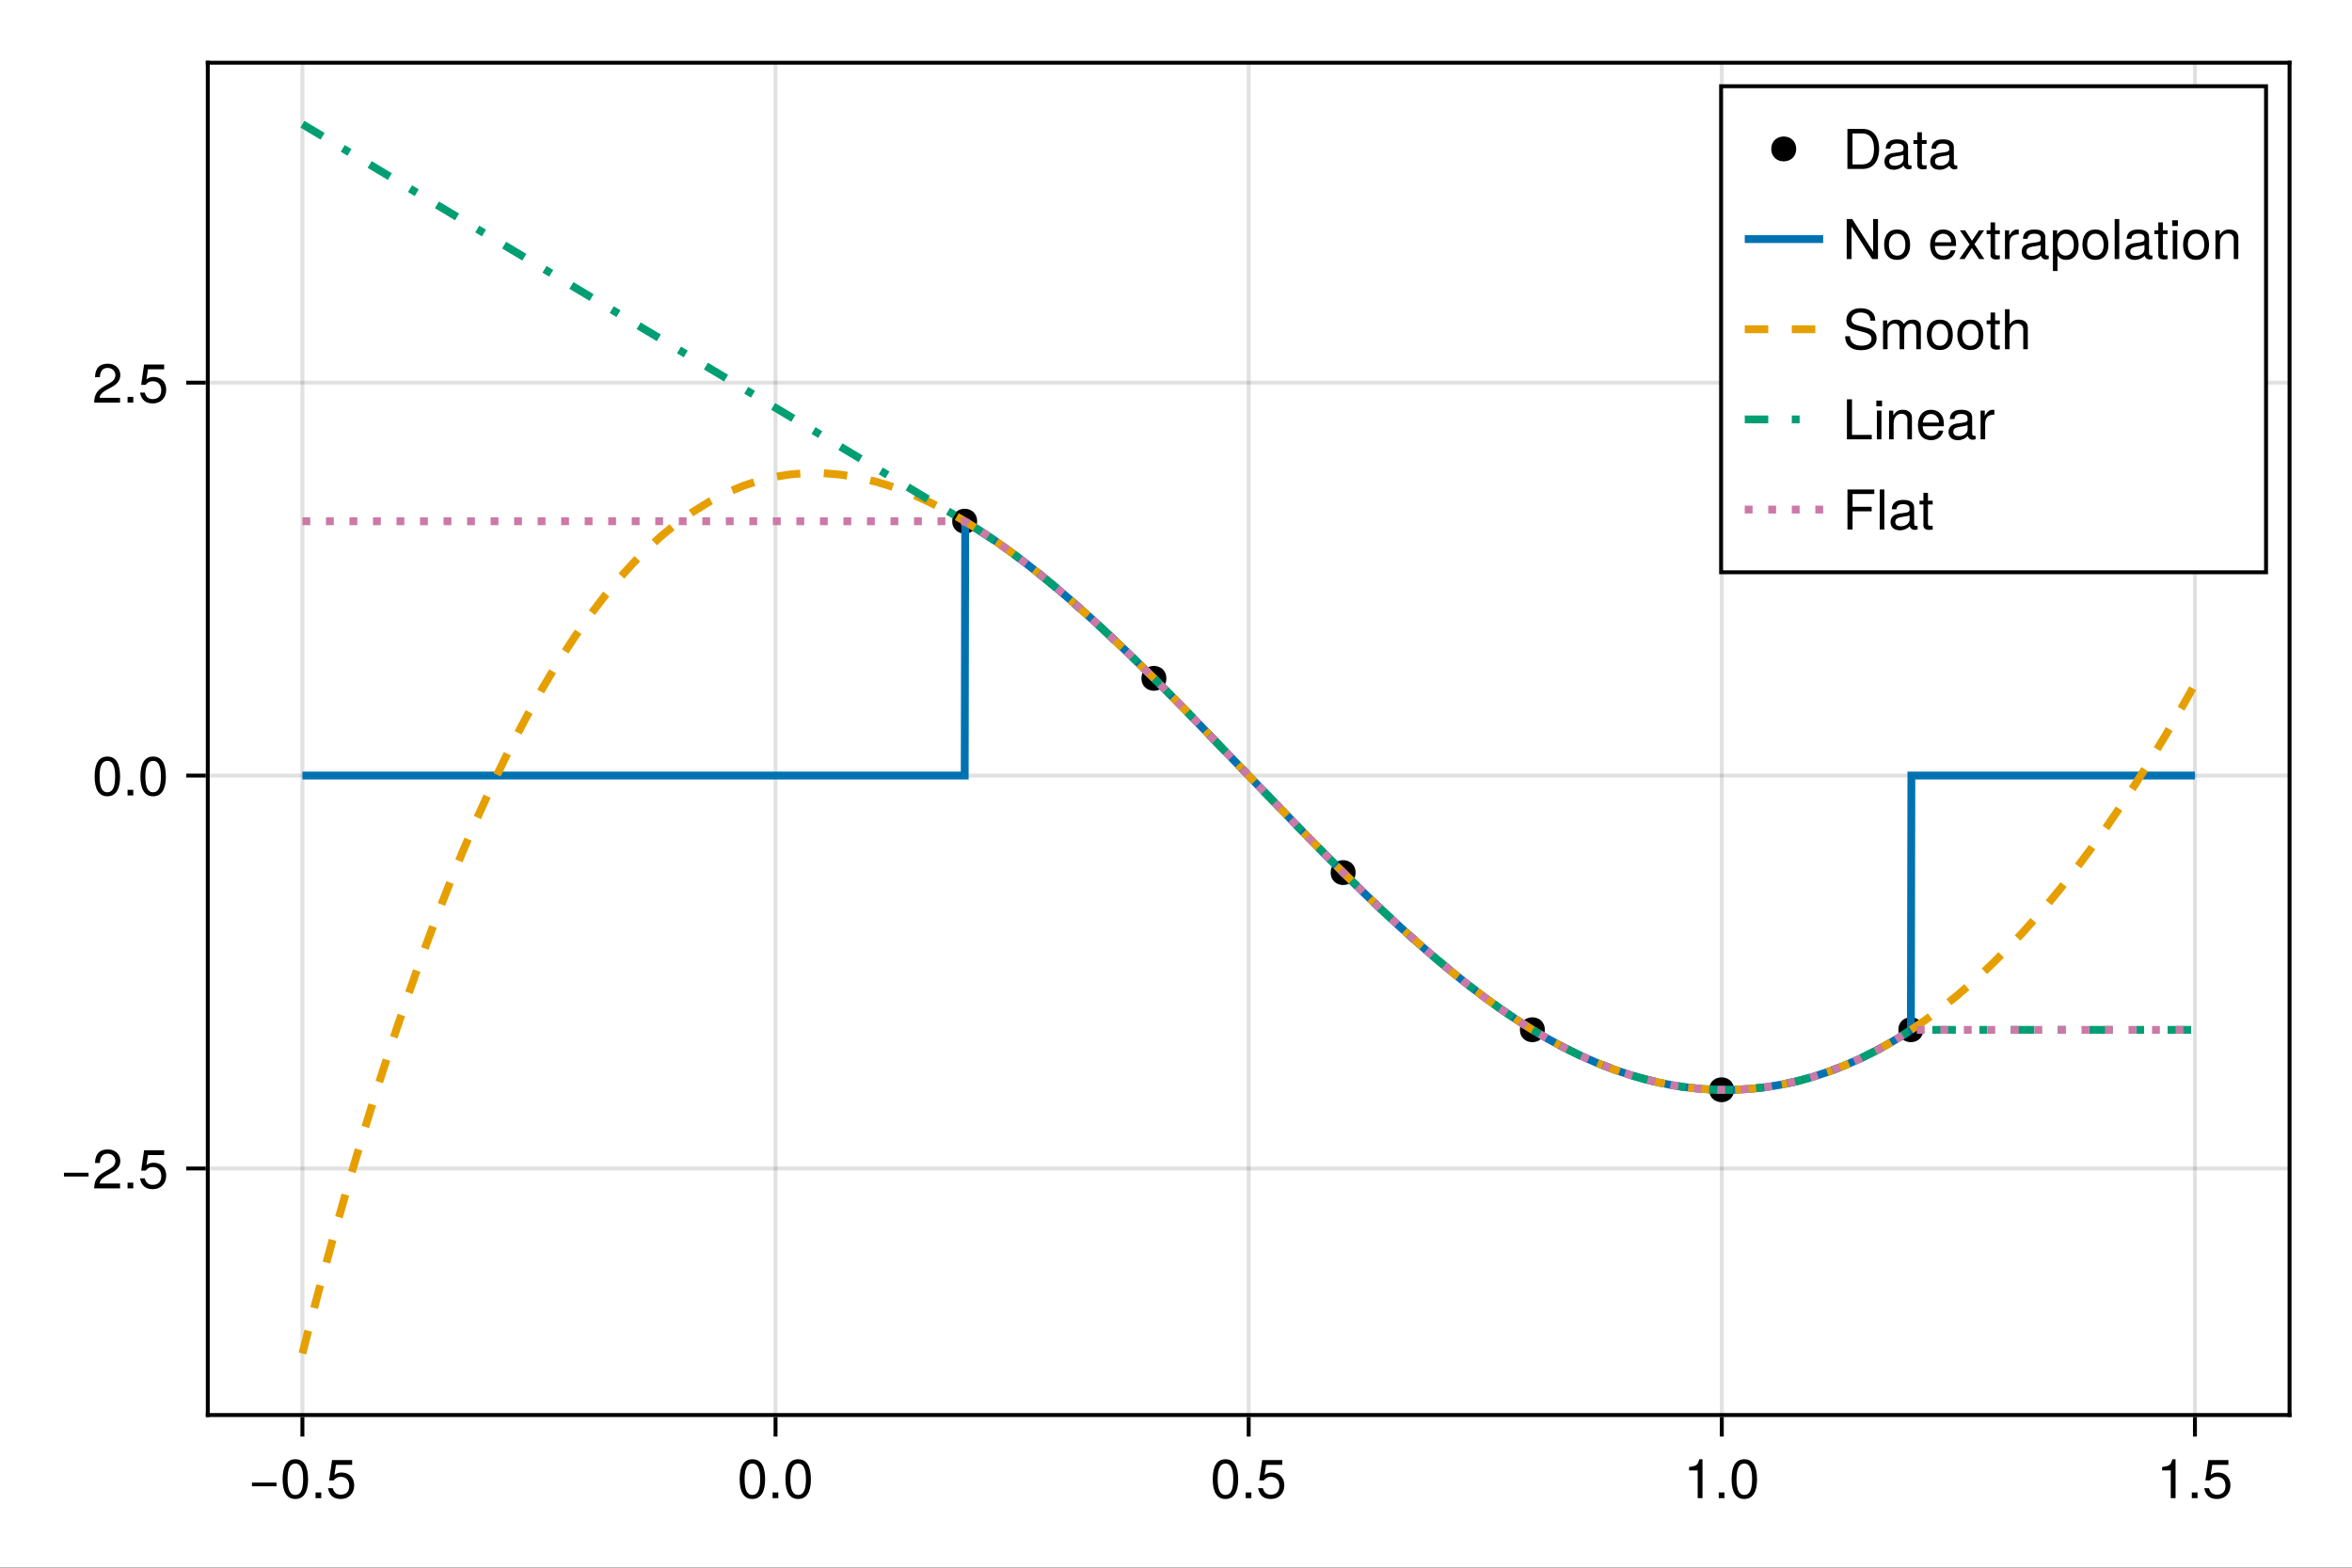<?xml version="1.0" encoding="UTF-8"?>
<svg xmlns="http://www.w3.org/2000/svg" xmlns:xlink="http://www.w3.org/1999/xlink" width="1600" height="1067" viewBox="0 0 1600 1067">
<rect x="0" y="0" width="1600" height="1067" fill="#333333" stroke="none"/>
<defs>
<g>
<g id="glyph-0-0-f042ab4c">
<path d="M 19.266 -8.062 C 19.266 -8.062 2.531 -8.062 2.531 -8.062 C 2.531 -8.062 2.531 -10.594 2.531 -10.594 C 2.531 -10.594 19.266 -10.594 19.266 -10.594 C 19.266 -10.594 19.266 -8.062 19.266 -8.062 Z M 19.266 -8.062 "/>
</g>
<g id="glyph-0-1-f042ab4c">
<path d="M 19.078 -18.703 C 19.078 -15.453 17.172 -12.688 13.469 -10.719 C 13.469 -10.719 9.75 -8.703 9.75 -8.703 C 6.5 -6.797 5.297 -5.406 4.969 -3.25 C 4.969 -3.25 18.891 -3.25 18.891 -3.25 C 18.891 -3.25 18.891 0 18.891 0 C 18.891 0 1.266 0 1.266 0 C 1.562 -5.828 3.172 -8.328 8.703 -11.453 C 8.703 -11.453 12.125 -13.406 12.125 -13.406 C 14.484 -14.75 15.719 -16.531 15.719 -18.625 C 15.719 -21.469 13.469 -23.594 10.484 -23.594 C 7.234 -23.594 5.406 -21.719 5.156 -17.281 C 5.156 -17.281 1.859 -17.281 1.859 -17.281 C 2.047 -23.703 5.188 -26.469 10.594 -26.469 C 15.609 -26.469 19.078 -23.188 19.078 -18.703 Z M 19.078 -18.703 "/>
</g>
<g id="glyph-0-2-f042ab4c">
<path d="M 19.156 -8.766 C 19.156 -3.172 15.422 0.562 10.078 0.562 C 5.375 0.562 2.391 -1.531 1.312 -6.797 C 1.312 -6.797 4.594 -6.797 4.594 -6.797 C 5.375 -3.812 7.125 -2.359 10 -2.359 C 13.594 -2.359 15.797 -4.516 15.797 -8.328 C 15.797 -12.25 13.547 -14.516 10 -14.516 C 7.953 -14.516 6.688 -13.891 5.156 -12.062 C 5.156 -12.062 2.125 -12.062 2.125 -12.062 C 2.125 -12.062 4.109 -25.906 4.109 -25.906 C 4.109 -25.906 17.766 -25.906 17.766 -25.906 C 17.766 -25.906 17.766 -22.656 17.766 -22.656 C 17.766 -22.656 6.75 -22.656 6.75 -22.656 C 6.75 -22.656 5.719 -15.828 5.719 -15.828 C 7.234 -16.953 8.734 -17.438 10.594 -17.438 C 15.672 -17.438 19.156 -14 19.156 -8.766 Z M 19.156 -8.766 "/>
</g>
<g id="glyph-1-0-f042ab4c">
<path d="M 18.922 -12.734 C 18.922 -4.031 15.859 0.562 10.266 0.562 C 4.594 0.562 1.609 -4.031 1.609 -12.953 C 1.609 -21.844 4.547 -26.469 10.266 -26.469 C 16.016 -26.469 18.922 -21.906 18.922 -12.734 Z M 15.562 -13.031 C 15.562 -20.125 13.812 -23.547 10.266 -23.547 C 6.719 -23.547 4.969 -20.156 4.969 -12.922 C 4.969 -5.672 6.719 -2.172 10.188 -2.172 C 13.844 -2.172 15.562 -5.531 15.562 -13.031 Z M 15.562 -13.031 "/>
</g>
<g id="glyph-1-1-f042ab4c">
<path d="M 7.125 0 C 7.125 0 3.25 0 3.25 0 C 3.25 0 3.25 -3.875 3.25 -3.875 C 3.25 -3.875 7.125 -3.875 7.125 -3.875 C 7.125 -3.875 7.125 0 7.125 0 Z M 7.125 0 "/>
</g>
<g id="glyph-1-2-f042ab4c">
<path d="M 19.156 -8.766 C 19.156 -3.172 15.422 0.562 10.078 0.562 C 5.375 0.562 2.391 -1.531 1.312 -6.797 C 1.312 -6.797 4.594 -6.797 4.594 -6.797 C 5.375 -3.812 7.125 -2.359 10 -2.359 C 13.594 -2.359 15.797 -4.516 15.797 -8.328 C 15.797 -12.25 13.547 -14.516 10 -14.516 C 7.953 -14.516 6.688 -13.891 5.156 -12.062 C 5.156 -12.062 2.125 -12.062 2.125 -12.062 C 2.125 -12.062 4.109 -25.906 4.109 -25.906 C 4.109 -25.906 17.766 -25.906 17.766 -25.906 C 17.766 -25.906 17.766 -22.656 17.766 -22.656 C 17.766 -22.656 6.75 -22.656 6.75 -22.656 C 6.75 -22.656 5.719 -15.828 5.719 -15.828 C 7.234 -16.953 8.734 -17.438 10.594 -17.438 C 15.672 -17.438 19.156 -14 19.156 -8.766 Z M 19.156 -8.766 "/>
</g>
<g id="glyph-1-3-f042ab4c">
<path d="M 12.953 0 C 12.953 0 9.672 0 9.672 0 C 9.672 0 9.672 -18.844 9.672 -18.844 C 9.672 -18.844 3.812 -18.844 3.812 -18.844 C 3.812 -18.844 3.812 -21.203 3.812 -21.203 C 8.891 -21.844 9.625 -22.391 10.781 -26.469 C 10.781 -26.469 12.953 -26.469 12.953 -26.469 C 12.953 -26.469 12.953 0 12.953 0 Z M 12.953 0 "/>
</g>
<g id="glyph-1-4-f042ab4c">
<path d="M 24.109 0 C 24.109 0 20.188 0 20.188 0 C 20.188 0 6.125 -22.062 6.125 -22.062 C 6.125 -22.062 6.125 0 6.125 0 C 6.125 0 2.844 0 2.844 0 C 2.844 0 2.844 -27.219 2.844 -27.219 C 2.844 -27.219 6.609 -27.219 6.609 -27.219 C 6.609 -27.219 20.828 -4.969 20.828 -4.969 C 20.828 -4.969 20.828 -27.219 20.828 -27.219 C 20.828 -27.219 24.109 -27.219 24.109 -27.219 C 24.109 -27.219 24.109 0 24.109 0 Z M 24.109 0 "/>
</g>
<g id="glyph-1-5-f042ab4c">
<path d="M 19.156 -8.891 C 19.156 -8.891 4.734 -8.891 4.734 -8.891 C 4.812 -4.406 7.234 -2.312 10.484 -2.312 C 12.984 -2.312 14.75 -3.359 15.609 -5.938 C 15.609 -5.938 18.734 -5.938 18.734 -5.938 C 17.953 -1.984 14.859 0.562 10.375 0.562 C 4.891 0.562 1.5 -3.25 1.5 -9.672 C 1.5 -16.094 5 -20.125 10.453 -20.125 C 14.109 -20.125 17.094 -18.172 18.359 -14.969 C 18.922 -13.516 19.156 -11.719 19.156 -8.891 Z M 15.828 -11.641 C 15.828 -14.703 13.469 -17.25 10.422 -17.25 C 7.281 -17.25 5.078 -14.891 4.812 -11.422 C 4.812 -11.422 15.797 -11.422 15.797 -11.422 C 15.828 -11.5 15.828 -11.641 15.828 -11.641 Z M 15.828 -11.641 "/>
</g>
<g id="glyph-1-6-f042ab4c">
<path d="M 9.484 0 C 8.438 0.188 7.688 0.266 6.938 0.266 C 4.516 0.266 3.172 -0.859 3.172 -2.844 C 3.172 -2.844 3.172 -17.016 3.172 -17.016 C 3.172 -17.016 0.516 -17.016 0.516 -17.016 C 0.516 -17.016 0.516 -19.562 0.516 -19.562 C 0.516 -19.562 3.172 -19.562 3.172 -19.562 C 3.172 -19.562 3.172 -24.938 3.172 -24.938 C 3.172 -24.938 6.266 -24.938 6.266 -24.938 C 6.266 -24.938 6.266 -19.562 6.266 -19.562 C 6.266 -19.562 9.484 -19.562 9.484 -19.562 C 9.484 -19.562 9.484 -17.016 9.484 -17.016 C 9.484 -17.016 6.266 -17.016 6.266 -17.016 C 6.266 -17.016 6.266 -4.219 6.266 -4.219 C 6.266 -2.844 6.641 -2.469 7.984 -2.469 C 8.578 -2.469 9.078 -2.5 9.484 -2.609 C 9.484 -2.609 9.484 0 9.484 0 Z M 9.484 0 "/>
</g>
<g id="glyph-1-7-f042ab4c">
<path d="M 19.516 -9.594 C 19.516 -3.359 16.203 0.562 11.156 0.562 C 8.625 0.562 6.797 -0.344 5.156 -2.359 C 5.156 -2.359 5.156 8.141 5.156 8.141 C 5.156 8.141 2.047 8.141 2.047 8.141 C 2.047 8.141 2.047 -19.562 2.047 -19.562 C 2.047 -19.562 4.891 -19.562 4.891 -19.562 C 4.891 -19.562 4.891 -16.609 4.891 -16.609 C 6.344 -18.922 8.469 -20.125 11.125 -20.125 C 16.312 -20.125 19.516 -16.156 19.516 -9.594 Z M 16.281 -9.672 C 16.281 -14.328 14.031 -17.203 10.594 -17.203 C 7.312 -17.203 5.156 -14.219 5.156 -9.625 C 5.156 -5.047 7.312 -2.359 10.594 -2.359 C 14 -2.359 16.281 -5.219 16.281 -9.672 Z M 16.281 -9.672 "/>
</g>
<g id="glyph-1-8-f042ab4c">
<path d="M 19.031 -9.625 C 19.031 -3.203 15.672 0.562 10.188 0.562 C 4.625 0.562 1.344 -3.203 1.344 -9.781 C 1.344 -16.344 4.672 -20.125 10.156 -20.125 C 15.797 -20.125 19.031 -16.391 19.031 -9.625 Z M 15.797 -9.672 C 15.797 -14.516 13.703 -17.25 10.188 -17.25 C 6.719 -17.25 4.594 -14.484 4.594 -9.781 C 4.594 -5.047 6.719 -2.312 10.188 -2.312 C 13.625 -2.312 15.797 -5.078 15.797 -9.672 Z M 15.797 -9.672 "/>
</g>
<g id="glyph-1-9-f042ab4c">
<path d="M 5.641 0 C 5.641 0 2.531 0 2.531 0 C 2.531 0 2.531 -27.219 2.531 -27.219 C 2.531 -27.219 5.641 -27.219 5.641 -27.219 C 5.641 -27.219 5.641 0 5.641 0 Z M 5.641 0 "/>
</g>
<g id="glyph-1-10-f042ab4c">
<path d="M 19.969 -0.078 C 18.969 0.188 18.484 0.266 17.844 0.266 C 16.312 0.266 14.969 -0.828 14.625 -2.312 C 12.922 -0.484 10.484 0.562 7.984 0.562 C 4.031 0.562 1.562 -1.531 1.562 -5.078 C 1.562 -7.469 2.719 -9.219 5 -10.156 C 6.203 -10.641 6.875 -10.781 11.266 -11.344 C 13.734 -11.641 14.516 -12.203 14.516 -13.516 C 14.516 -13.516 14.516 -14.328 14.516 -14.328 C 14.516 -16.203 12.953 -17.25 10.156 -17.25 C 7.234 -17.25 5.828 -16.156 5.562 -13.781 C 5.562 -13.781 2.422 -13.781 2.422 -13.781 C 2.609 -18.297 5.531 -20.125 10.266 -20.125 C 15.078 -20.125 17.625 -18.25 17.625 -14.781 C 17.625 -14.781 17.625 -3.875 17.625 -3.875 C 17.625 -2.906 18.219 -2.359 19.297 -2.359 C 19.484 -2.359 19.641 -2.359 19.969 -2.422 C 19.969 -2.422 19.969 -0.078 19.969 -0.078 Z M 14.516 -6.75 C 14.516 -6.75 14.516 -9.672 14.516 -9.672 C 13.469 -9.188 12.797 -9.031 9.516 -8.578 C 6.203 -8.094 4.812 -7.203 4.812 -5.156 C 4.812 -3.031 6.234 -2.172 8.656 -2.172 C 11.688 -2.172 14.516 -3.953 14.516 -6.75 Z M 14.516 -6.75 "/>
</g>
<g id="glyph-1-11-f042ab4c">
<path d="M 5.719 0 C 5.719 0 2.609 0 2.609 0 C 2.609 0 2.609 -19.562 2.609 -19.562 C 2.609 -19.562 5.719 -19.562 5.719 -19.562 C 5.719 -19.562 5.719 0 5.719 0 Z M 6.125 -22.516 C 6.125 -22.516 2.234 -22.516 2.234 -22.516 C 2.234 -22.516 2.234 -26.391 2.234 -26.391 C 2.234 -26.391 6.125 -26.391 6.125 -26.391 C 6.125 -26.391 6.125 -22.516 6.125 -22.516 Z M 6.125 -22.516 "/>
</g>
<g id="glyph-1-12-f042ab4c">
<path d="M 18.172 0 C 18.172 0 15.078 0 15.078 0 C 15.078 0 15.078 -13.547 15.078 -13.547 C 15.078 -15.906 13.516 -17.391 11.047 -17.391 C 7.875 -17.391 5.719 -14.781 5.719 -10.781 C 5.719 -10.781 5.719 0 5.719 0 C 5.719 0 2.609 0 2.609 0 C 2.609 0 2.609 -19.562 2.609 -19.562 C 2.609 -19.562 5.484 -19.562 5.484 -19.562 C 5.484 -19.562 5.484 -16.281 5.484 -16.281 C 7.203 -19 9.078 -20.125 11.984 -20.125 C 15.75 -20.125 18.172 -18.031 18.172 -14.781 C 18.172 -14.781 18.172 0 18.172 0 Z M 18.172 0 "/>
</g>
<g id="glyph-1-13-f042ab4c">
<path d="M 23.188 -7.469 C 23.188 -2.609 19.453 0.672 12.547 0.672 C 6.125 0.672 1.797 -2.422 1.797 -8.844 C 1.797 -8.844 5.078 -8.844 5.078 -8.844 C 5.078 -4.969 7.609 -2.391 12.766 -2.391 C 17.469 -2.391 19.703 -4.141 19.703 -7.125 C 19.703 -9.25 18.141 -10.641 14.703 -11.531 C 14.703 -11.531 7.953 -13.328 7.953 -13.328 C 4.375 -14.266 2.609 -16.344 2.609 -19.672 C 2.609 -24.594 6.312 -27.891 12.281 -27.891 C 18.547 -27.891 22.25 -24.781 22.25 -19.453 C 22.25 -19.453 18.969 -19.453 18.969 -19.453 C 18.969 -23 16.5 -24.969 12.172 -24.969 C 8.516 -24.969 6.078 -22.922 6.078 -20.156 C 6.078 -18.062 7.281 -16.984 10.562 -16.125 C 10.562 -16.125 17.391 -14.297 17.391 -14.297 C 21.094 -13.281 23.188 -10.828 23.188 -7.469 Z M 23.188 -7.469 "/>
</g>
<g id="glyph-1-14-f042ab4c">
<path d="M 28.375 0 C 28.375 0 25.266 0 25.266 0 C 25.266 0 25.266 -13.469 25.266 -13.469 C 25.266 -15.938 23.969 -17.391 21.688 -17.391 C 19.156 -17.391 17.062 -15.125 17.062 -12.281 C 17.062 -12.281 17.062 0 17.062 0 C 17.062 0 13.953 0 13.953 0 C 13.953 0 13.953 -13.469 13.953 -13.469 C 13.953 -15.969 12.656 -17.391 10.344 -17.391 C 7.797 -17.391 5.75 -15.125 5.75 -12.281 C 5.75 -12.281 5.75 0 5.75 0 C 5.75 0 2.656 0 2.656 0 C 2.656 0 2.656 -19.562 2.656 -19.562 C 2.656 -19.562 5.484 -19.562 5.484 -19.562 C 5.484 -19.562 5.484 -16.797 5.484 -16.797 C 7.172 -19.156 8.891 -20.125 11.5 -20.125 C 14.031 -20.125 15.609 -19.219 16.766 -17.141 C 18.594 -19.344 20.156 -20.125 22.766 -20.125 C 26.422 -20.125 28.375 -18.172 28.375 -14.672 C 28.375 -14.672 28.375 0 28.375 0 Z M 28.375 0 "/>
</g>
<g id="glyph-1-15-f042ab4c">
<path d="M 18.141 0 C 18.141 0 15.047 0 15.047 0 C 15.047 0 15.047 -13.547 15.047 -13.547 C 15.047 -16.125 13.219 -17.391 11.016 -17.391 C 7.797 -17.391 5.719 -14.781 5.719 -10.781 C 5.719 -10.781 5.719 0 5.719 0 C 5.719 0 2.609 0 2.609 0 C 2.609 0 2.609 -27.219 2.609 -27.219 C 2.609 -27.219 5.719 -27.219 5.719 -27.219 C 5.719 -27.219 5.719 -16.875 5.719 -16.875 C 7.547 -19.266 9.219 -20.125 11.984 -20.125 C 15.797 -20.125 18.141 -18.062 18.141 -14.781 C 18.141 -14.781 18.141 0 18.141 0 Z M 18.141 0 "/>
</g>
<g id="glyph-1-16-f042ab4c">
<path d="M 19.891 0 C 19.891 0 2.984 0 2.984 0 C 2.984 0 2.984 -27.219 2.984 -27.219 C 2.984 -27.219 6.453 -27.219 6.453 -27.219 C 6.453 -27.219 6.453 -3.062 6.453 -3.062 C 6.453 -3.062 19.891 -3.062 19.891 -3.062 C 19.891 -3.062 19.891 0 19.891 0 Z M 19.891 0 "/>
</g>
<g id="glyph-1-17-f042ab4c">
<path d="M 11.984 -16.828 C 7.172 -16.766 5.719 -14.562 5.719 -10.156 C 5.719 -10.156 5.719 0 5.719 0 C 5.719 0 2.609 0 2.609 0 C 2.609 0 2.609 -19.562 2.609 -19.562 C 2.609 -19.562 5.453 -19.562 5.453 -19.562 C 5.453 -19.562 5.453 -16.016 5.453 -16.016 C 7.234 -18.922 8.766 -20.125 10.781 -20.125 C 11.203 -20.125 11.453 -20.078 11.984 -20.016 C 11.984 -20.016 11.984 -16.828 11.984 -16.828 Z M 11.984 -16.828 "/>
</g>
<g id="glyph-1-18-f042ab4c">
<path d="M 21.609 -24.156 C 21.609 -24.156 6.828 -24.156 6.828 -24.156 C 6.828 -24.156 6.828 -15.453 6.828 -15.453 C 6.828 -15.453 19.828 -15.453 19.828 -15.453 C 19.828 -15.453 19.828 -12.391 19.828 -12.391 C 19.828 -12.391 6.828 -12.391 6.828 -12.391 C 6.828 -12.391 6.828 0 6.828 0 C 6.828 0 3.359 0 3.359 0 C 3.359 0 3.359 -27.219 3.359 -27.219 C 3.359 -27.219 21.609 -27.219 21.609 -27.219 C 21.609 -27.219 21.609 -24.156 21.609 -24.156 Z M 21.609 -24.156 "/>
</g>
<g id="glyph-2-0-f042ab4c">
<path d="M 19.156 -8.766 C 19.156 -3.172 15.422 0.562 10.078 0.562 C 5.375 0.562 2.391 -1.531 1.312 -6.797 C 1.312 -6.797 4.594 -6.797 4.594 -6.797 C 5.375 -3.812 7.125 -2.359 10 -2.359 C 13.594 -2.359 15.797 -4.516 15.797 -8.328 C 15.797 -12.25 13.547 -14.516 10 -14.516 C 7.953 -14.516 6.688 -13.891 5.156 -12.062 C 5.156 -12.062 2.125 -12.062 2.125 -12.062 C 2.125 -12.062 4.109 -25.906 4.109 -25.906 C 4.109 -25.906 17.766 -25.906 17.766 -25.906 C 17.766 -25.906 17.766 -22.656 17.766 -22.656 C 17.766 -22.656 6.75 -22.656 6.75 -22.656 C 6.75 -22.656 5.719 -15.828 5.719 -15.828 C 7.234 -16.953 8.734 -17.438 10.594 -17.438 C 15.672 -17.438 19.156 -14 19.156 -8.766 Z M 19.156 -8.766 "/>
</g>
<g id="glyph-3-0-f042ab4c">
<path d="M 18.922 -12.734 C 18.922 -4.031 15.859 0.562 10.266 0.562 C 4.594 0.562 1.609 -4.031 1.609 -12.953 C 1.609 -21.844 4.547 -26.469 10.266 -26.469 C 16.016 -26.469 18.922 -21.906 18.922 -12.734 Z M 15.562 -13.031 C 15.562 -20.125 13.812 -23.547 10.266 -23.547 C 6.719 -23.547 4.969 -20.156 4.969 -12.922 C 4.969 -5.672 6.719 -2.172 10.188 -2.172 C 13.844 -2.172 15.562 -5.531 15.562 -13.031 Z M 15.562 -13.031 "/>
</g>
<g id="glyph-4-0-f042ab4c">
<path d="M 7.125 0 C 7.125 0 3.25 0 3.25 0 C 3.25 0 3.25 -3.875 3.25 -3.875 C 3.25 -3.875 7.125 -3.875 7.125 -3.875 C 7.125 -3.875 7.125 0 7.125 0 Z M 7.125 0 "/>
</g>
<g id="glyph-4-1-f042ab4c">
<path d="M 12.953 0 C 12.953 0 9.672 0 9.672 0 C 9.672 0 9.672 -18.844 9.672 -18.844 C 9.672 -18.844 3.812 -18.844 3.812 -18.844 C 3.812 -18.844 3.812 -21.203 3.812 -21.203 C 8.891 -21.844 9.625 -22.391 10.781 -26.469 C 10.781 -26.469 12.953 -26.469 12.953 -26.469 C 12.953 -26.469 12.953 0 12.953 0 Z M 12.953 0 "/>
</g>
<g id="glyph-4-2-f042ab4c">
<path d="M 17.656 0 C 17.656 0 14.031 0 14.031 0 C 14.031 0 9.141 -7.5 9.141 -7.5 C 9.141 -7.5 4.188 0 4.188 0 C 4.188 0 0.641 0 0.641 0 C 0.641 0 7.547 -9.969 7.547 -9.969 C 7.547 -9.969 1.016 -19.562 1.016 -19.562 C 1.016 -19.562 4.547 -19.562 4.547 -19.562 C 4.547 -19.562 9.25 -12.469 9.25 -12.469 C 9.25 -12.469 13.953 -19.562 13.953 -19.562 C 13.953 -19.562 17.469 -19.562 17.469 -19.562 C 17.469 -19.562 10.906 -10.109 10.906 -10.109 C 10.906 -10.109 17.656 0 17.656 0 Z M 17.656 0 "/>
</g>
<g id="glyph-4-3-f042ab4c">
<path d="M 11.984 -16.828 C 7.172 -16.766 5.719 -14.562 5.719 -10.156 C 5.719 -10.156 5.719 0 5.719 0 C 5.719 0 2.609 0 2.609 0 C 2.609 0 2.609 -19.562 2.609 -19.562 C 2.609 -19.562 5.453 -19.562 5.453 -19.562 C 5.453 -19.562 5.453 -16.016 5.453 -16.016 C 7.234 -18.922 8.766 -20.125 10.781 -20.125 C 11.203 -20.125 11.453 -20.078 11.984 -20.016 C 11.984 -20.016 11.984 -16.828 11.984 -16.828 Z M 11.984 -16.828 "/>
</g>
<g id="glyph-4-4-f042ab4c">
<path d="M 19.969 -0.078 C 18.969 0.188 18.484 0.266 17.844 0.266 C 16.312 0.266 14.969 -0.828 14.625 -2.312 C 12.922 -0.484 10.484 0.562 7.984 0.562 C 4.031 0.562 1.562 -1.531 1.562 -5.078 C 1.562 -7.469 2.719 -9.219 5 -10.156 C 6.203 -10.641 6.875 -10.781 11.266 -11.344 C 13.734 -11.641 14.516 -12.203 14.516 -13.516 C 14.516 -13.516 14.516 -14.328 14.516 -14.328 C 14.516 -16.203 12.953 -17.25 10.156 -17.25 C 7.234 -17.25 5.828 -16.156 5.562 -13.781 C 5.562 -13.781 2.422 -13.781 2.422 -13.781 C 2.609 -18.297 5.531 -20.125 10.266 -20.125 C 15.078 -20.125 17.625 -18.25 17.625 -14.781 C 17.625 -14.781 17.625 -3.875 17.625 -3.875 C 17.625 -2.906 18.219 -2.359 19.297 -2.359 C 19.484 -2.359 19.641 -2.359 19.969 -2.422 C 19.969 -2.422 19.969 -0.078 19.969 -0.078 Z M 14.516 -6.75 C 14.516 -6.75 14.516 -9.672 14.516 -9.672 C 13.469 -9.188 12.797 -9.031 9.516 -8.578 C 6.203 -8.094 4.812 -7.203 4.812 -5.156 C 4.812 -3.031 6.234 -2.172 8.656 -2.172 C 11.688 -2.172 14.516 -3.953 14.516 -6.75 Z M 14.516 -6.75 "/>
</g>
<g id="glyph-4-5-f042ab4c">
<path d="M 5.641 0 C 5.641 0 2.531 0 2.531 0 C 2.531 0 2.531 -27.219 2.531 -27.219 C 2.531 -27.219 5.641 -27.219 5.641 -27.219 C 5.641 -27.219 5.641 0 5.641 0 Z M 5.641 0 "/>
</g>
<g id="glyph-5-0-f042ab4c">
<path d="M 7.125 0 C 7.125 0 3.25 0 3.25 0 C 3.25 0 3.25 -3.875 3.25 -3.875 C 3.25 -3.875 7.125 -3.875 7.125 -3.875 C 7.125 -3.875 7.125 0 7.125 0 Z M 7.125 0 "/>
</g>
<g id="glyph-5-1-f042ab4c">
<path d="M 18.922 -12.734 C 18.922 -4.031 15.859 0.562 10.266 0.562 C 4.594 0.562 1.609 -4.031 1.609 -12.953 C 1.609 -21.844 4.547 -26.469 10.266 -26.469 C 16.016 -26.469 18.922 -21.906 18.922 -12.734 Z M 15.562 -13.031 C 15.562 -20.125 13.812 -23.547 10.266 -23.547 C 6.719 -23.547 4.969 -20.156 4.969 -12.922 C 4.969 -5.672 6.719 -2.172 10.188 -2.172 C 13.844 -2.172 15.562 -5.531 15.562 -13.031 Z M 15.562 -13.031 "/>
</g>
<g id="glyph-5-2-f042ab4c">
<path d="M 19.031 -9.625 C 19.031 -3.203 15.672 0.562 10.188 0.562 C 4.625 0.562 1.344 -3.203 1.344 -9.781 C 1.344 -16.344 4.672 -20.125 10.156 -20.125 C 15.797 -20.125 19.031 -16.391 19.031 -9.625 Z M 15.797 -9.672 C 15.797 -14.516 13.703 -17.25 10.188 -17.25 C 6.719 -17.25 4.594 -14.484 4.594 -9.781 C 4.594 -5.047 6.719 -2.312 10.188 -2.312 C 13.625 -2.312 15.797 -5.078 15.797 -9.672 Z M 15.797 -9.672 "/>
</g>
<g id="glyph-5-3-f042ab4c">
</g>
<g id="glyph-5-4-f042ab4c">
<path d="M 9.484 0 C 8.438 0.188 7.688 0.266 6.938 0.266 C 4.516 0.266 3.172 -0.859 3.172 -2.844 C 3.172 -2.844 3.172 -17.016 3.172 -17.016 C 3.172 -17.016 0.516 -17.016 0.516 -17.016 C 0.516 -17.016 0.516 -19.562 0.516 -19.562 C 0.516 -19.562 3.172 -19.562 3.172 -19.562 C 3.172 -19.562 3.172 -24.938 3.172 -24.938 C 3.172 -24.938 6.266 -24.938 6.266 -24.938 C 6.266 -24.938 6.266 -19.562 6.266 -19.562 C 6.266 -19.562 9.484 -19.562 9.484 -19.562 C 9.484 -19.562 9.484 -17.016 9.484 -17.016 C 9.484 -17.016 6.266 -17.016 6.266 -17.016 C 6.266 -17.016 6.266 -4.219 6.266 -4.219 C 6.266 -2.844 6.641 -2.469 7.984 -2.469 C 8.578 -2.469 9.078 -2.5 9.484 -2.609 C 9.484 -2.609 9.484 0 9.484 0 Z M 9.484 0 "/>
</g>
<g id="glyph-5-5-f042ab4c">
<path d="M 5.719 0 C 5.719 0 2.609 0 2.609 0 C 2.609 0 2.609 -19.562 2.609 -19.562 C 2.609 -19.562 5.719 -19.562 5.719 -19.562 C 5.719 -19.562 5.719 0 5.719 0 Z M 6.125 -22.516 C 6.125 -22.516 2.234 -22.516 2.234 -22.516 C 2.234 -22.516 2.234 -26.391 2.234 -26.391 C 2.234 -26.391 6.125 -26.391 6.125 -26.391 C 6.125 -26.391 6.125 -22.516 6.125 -22.516 Z M 6.125 -22.516 "/>
</g>
<g id="glyph-5-6-f042ab4c">
<path d="M 18.172 0 C 18.172 0 15.078 0 15.078 0 C 15.078 0 15.078 -13.547 15.078 -13.547 C 15.078 -15.906 13.516 -17.391 11.047 -17.391 C 7.875 -17.391 5.719 -14.781 5.719 -10.781 C 5.719 -10.781 5.719 0 5.719 0 C 5.719 0 2.609 0 2.609 0 C 2.609 0 2.609 -19.562 2.609 -19.562 C 2.609 -19.562 5.484 -19.562 5.484 -19.562 C 5.484 -19.562 5.484 -16.281 5.484 -16.281 C 7.203 -19 9.078 -20.125 11.984 -20.125 C 15.75 -20.125 18.172 -18.031 18.172 -14.781 C 18.172 -14.781 18.172 0 18.172 0 Z M 18.172 0 "/>
</g>
<g id="glyph-5-7-f042ab4c">
<path d="M 19.156 -8.891 C 19.156 -8.891 4.734 -8.891 4.734 -8.891 C 4.812 -4.406 7.234 -2.312 10.484 -2.312 C 12.984 -2.312 14.75 -3.359 15.609 -5.938 C 15.609 -5.938 18.734 -5.938 18.734 -5.938 C 17.953 -1.984 14.859 0.562 10.375 0.562 C 4.891 0.562 1.5 -3.25 1.5 -9.672 C 1.5 -16.094 5 -20.125 10.453 -20.125 C 14.109 -20.125 17.094 -18.172 18.359 -14.969 C 18.922 -13.516 19.156 -11.719 19.156 -8.891 Z M 15.828 -11.641 C 15.828 -14.703 13.469 -17.25 10.422 -17.25 C 7.281 -17.25 5.078 -14.891 4.812 -11.422 C 4.812 -11.422 15.797 -11.422 15.797 -11.422 C 15.828 -11.5 15.828 -11.641 15.828 -11.641 Z M 15.828 -11.641 "/>
</g>
<g id="glyph-6-0-f042ab4c">
<path d="M 7.125 0 C 7.125 0 3.25 0 3.25 0 C 3.25 0 3.25 -3.875 3.25 -3.875 C 3.25 -3.875 7.125 -3.875 7.125 -3.875 C 7.125 -3.875 7.125 0 7.125 0 Z M 7.125 0 "/>
</g>
<g id="glyph-6-1-f042ab4c">
<path d="M 19.969 -0.078 C 18.969 0.188 18.484 0.266 17.844 0.266 C 16.312 0.266 14.969 -0.828 14.625 -2.312 C 12.922 -0.484 10.484 0.562 7.984 0.562 C 4.031 0.562 1.562 -1.531 1.562 -5.078 C 1.562 -7.469 2.719 -9.219 5 -10.156 C 6.203 -10.641 6.875 -10.781 11.266 -11.344 C 13.734 -11.641 14.516 -12.203 14.516 -13.516 C 14.516 -13.516 14.516 -14.328 14.516 -14.328 C 14.516 -16.203 12.953 -17.25 10.156 -17.25 C 7.234 -17.25 5.828 -16.156 5.562 -13.781 C 5.562 -13.781 2.422 -13.781 2.422 -13.781 C 2.609 -18.297 5.531 -20.125 10.266 -20.125 C 15.078 -20.125 17.625 -18.25 17.625 -14.781 C 17.625 -14.781 17.625 -3.875 17.625 -3.875 C 17.625 -2.906 18.219 -2.359 19.297 -2.359 C 19.484 -2.359 19.641 -2.359 19.969 -2.422 C 19.969 -2.422 19.969 -0.078 19.969 -0.078 Z M 14.516 -6.75 C 14.516 -6.75 14.516 -9.672 14.516 -9.672 C 13.469 -9.188 12.797 -9.031 9.516 -8.578 C 6.203 -8.094 4.812 -7.203 4.812 -5.156 C 4.812 -3.031 6.234 -2.172 8.656 -2.172 C 11.688 -2.172 14.516 -3.953 14.516 -6.75 Z M 14.516 -6.75 "/>
</g>
<g id="glyph-6-2-f042ab4c">
<path d="M 9.484 0 C 8.438 0.188 7.688 0.266 6.938 0.266 C 4.516 0.266 3.172 -0.859 3.172 -2.844 C 3.172 -2.844 3.172 -17.016 3.172 -17.016 C 3.172 -17.016 0.516 -17.016 0.516 -17.016 C 0.516 -17.016 0.516 -19.562 0.516 -19.562 C 0.516 -19.562 3.172 -19.562 3.172 -19.562 C 3.172 -19.562 3.172 -24.938 3.172 -24.938 C 3.172 -24.938 6.266 -24.938 6.266 -24.938 C 6.266 -24.938 6.266 -19.562 6.266 -19.562 C 6.266 -19.562 9.484 -19.562 9.484 -19.562 C 9.484 -19.562 9.484 -17.016 9.484 -17.016 C 9.484 -17.016 6.266 -17.016 6.266 -17.016 C 6.266 -17.016 6.266 -4.219 6.266 -4.219 C 6.266 -2.844 6.641 -2.469 7.984 -2.469 C 8.578 -2.469 9.078 -2.5 9.484 -2.609 C 9.484 -2.609 9.484 0 9.484 0 Z M 9.484 0 "/>
</g>
<g id="glyph-7-0-f042ab4c">
<path d="M 19.266 -8.062 C 19.266 -8.062 2.531 -8.062 2.531 -8.062 C 2.531 -8.062 2.531 -10.594 2.531 -10.594 C 2.531 -10.594 19.266 -10.594 19.266 -10.594 C 19.266 -10.594 19.266 -8.062 19.266 -8.062 Z M 19.266 -8.062 "/>
</g>
<g id="glyph-8-0-f042ab4c">
<path d="M 7.125 0 C 7.125 0 3.25 0 3.25 0 C 3.25 0 3.25 -3.875 3.25 -3.875 C 3.25 -3.875 7.125 -3.875 7.125 -3.875 C 7.125 -3.875 7.125 0 7.125 0 Z M 7.125 0 "/>
</g>
<g id="glyph-9-0-f042ab4c">
<path d="M 18.922 -12.734 C 18.922 -4.031 15.859 0.562 10.266 0.562 C 4.594 0.562 1.609 -4.031 1.609 -12.953 C 1.609 -21.844 4.547 -26.469 10.266 -26.469 C 16.016 -26.469 18.922 -21.906 18.922 -12.734 Z M 15.562 -13.031 C 15.562 -20.125 13.812 -23.547 10.266 -23.547 C 6.719 -23.547 4.969 -20.156 4.969 -12.922 C 4.969 -5.672 6.719 -2.172 10.188 -2.172 C 13.844 -2.172 15.562 -5.531 15.562 -13.031 Z M 15.562 -13.031 "/>
</g>
<g id="glyph-10-0-f042ab4c">
<path d="M 7.125 0 C 7.125 0 3.25 0 3.25 0 C 3.25 0 3.25 -3.875 3.25 -3.875 C 3.25 -3.875 7.125 -3.875 7.125 -3.875 C 7.125 -3.875 7.125 0 7.125 0 Z M 7.125 0 "/>
</g>
<g id="glyph-11-0-f042ab4c">
<path d="M 19.078 -18.703 C 19.078 -15.453 17.172 -12.688 13.469 -10.719 C 13.469 -10.719 9.75 -8.703 9.75 -8.703 C 6.5 -6.797 5.297 -5.406 4.969 -3.25 C 4.969 -3.25 18.891 -3.25 18.891 -3.25 C 18.891 -3.25 18.891 0 18.891 0 C 18.891 0 1.266 0 1.266 0 C 1.562 -5.828 3.172 -8.328 8.703 -11.453 C 8.703 -11.453 12.125 -13.406 12.125 -13.406 C 14.484 -14.75 15.719 -16.531 15.719 -18.625 C 15.719 -21.469 13.469 -23.594 10.484 -23.594 C 7.234 -23.594 5.406 -21.719 5.156 -17.281 C 5.156 -17.281 1.859 -17.281 1.859 -17.281 C 2.047 -23.703 5.188 -26.469 10.594 -26.469 C 15.609 -26.469 19.078 -23.188 19.078 -18.703 Z M 19.078 -18.703 "/>
</g>
<g id="glyph-11-1-f042ab4c">
<path d="M 19.156 -8.766 C 19.156 -3.172 15.422 0.562 10.078 0.562 C 5.375 0.562 2.391 -1.531 1.312 -6.797 C 1.312 -6.797 4.594 -6.797 4.594 -6.797 C 5.375 -3.812 7.125 -2.359 10 -2.359 C 13.594 -2.359 15.797 -4.516 15.797 -8.328 C 15.797 -12.25 13.547 -14.516 10 -14.516 C 7.953 -14.516 6.688 -13.891 5.156 -12.062 C 5.156 -12.062 2.125 -12.062 2.125 -12.062 C 2.125 -12.062 4.109 -25.906 4.109 -25.906 C 4.109 -25.906 17.766 -25.906 17.766 -25.906 C 17.766 -25.906 17.766 -22.656 17.766 -22.656 C 17.766 -22.656 6.75 -22.656 6.75 -22.656 C 6.75 -22.656 5.719 -15.828 5.719 -15.828 C 7.234 -16.953 8.734 -17.438 10.594 -17.438 C 15.672 -17.438 19.156 -14 19.156 -8.766 Z M 19.156 -8.766 "/>
</g>
<g id="glyph-12-0-f042ab4c">
<path d="M 7.125 0 C 7.125 0 3.25 0 3.25 0 C 3.25 0 3.25 -3.875 3.25 -3.875 C 3.25 -3.875 7.125 -3.875 7.125 -3.875 C 7.125 -3.875 7.125 0 7.125 0 Z M 7.125 0 "/>
</g>
<g id="glyph-13-0-f042ab4c">
<path d="M 24.891 -13.625 C 24.891 -5.156 20.688 0 13.812 0 C 13.812 0 3.328 0 3.328 0 C 3.328 0 3.328 -27.219 3.328 -27.219 C 3.328 -27.219 13.812 -27.219 13.812 -27.219 C 20.719 -27.219 24.891 -22.062 24.891 -13.625 Z M 21.422 -13.594 C 21.422 -20.531 18.594 -24.156 13.219 -24.156 C 13.219 -24.156 6.797 -24.156 6.797 -24.156 C 6.797 -24.156 6.797 -3.062 6.797 -3.062 C 6.797 -3.062 13.219 -3.062 13.219 -3.062 C 18.594 -3.062 21.422 -6.719 21.422 -13.594 Z M 21.422 -13.594 "/>
</g>
<g id="glyph-14-0-f042ab4c">
<path d="M 19.969 -0.078 C 18.969 0.188 18.484 0.266 17.844 0.266 C 16.312 0.266 14.969 -0.828 14.625 -2.312 C 12.922 -0.484 10.484 0.562 7.984 0.562 C 4.031 0.562 1.562 -1.531 1.562 -5.078 C 1.562 -7.469 2.719 -9.219 5 -10.156 C 6.203 -10.641 6.875 -10.781 11.266 -11.344 C 13.734 -11.641 14.516 -12.203 14.516 -13.516 C 14.516 -13.516 14.516 -14.328 14.516 -14.328 C 14.516 -16.203 12.953 -17.25 10.156 -17.25 C 7.234 -17.25 5.828 -16.156 5.562 -13.781 C 5.562 -13.781 2.422 -13.781 2.422 -13.781 C 2.609 -18.297 5.531 -20.125 10.266 -20.125 C 15.078 -20.125 17.625 -18.25 17.625 -14.781 C 17.625 -14.781 17.625 -3.875 17.625 -3.875 C 17.625 -2.906 18.219 -2.359 19.297 -2.359 C 19.484 -2.359 19.641 -2.359 19.969 -2.422 C 19.969 -2.422 19.969 -0.078 19.969 -0.078 Z M 14.516 -6.75 C 14.516 -6.75 14.516 -9.672 14.516 -9.672 C 13.469 -9.188 12.797 -9.031 9.516 -8.578 C 6.203 -8.094 4.812 -7.203 4.812 -5.156 C 4.812 -3.031 6.234 -2.172 8.656 -2.172 C 11.688 -2.172 14.516 -3.953 14.516 -6.75 Z M 14.516 -6.75 "/>
</g>
<g id="glyph-14-1-f042ab4c">
<path d="M 9.484 0 C 8.438 0.188 7.688 0.266 6.938 0.266 C 4.516 0.266 3.172 -0.859 3.172 -2.844 C 3.172 -2.844 3.172 -17.016 3.172 -17.016 C 3.172 -17.016 0.516 -17.016 0.516 -17.016 C 0.516 -17.016 0.516 -19.562 0.516 -19.562 C 0.516 -19.562 3.172 -19.562 3.172 -19.562 C 3.172 -19.562 3.172 -24.938 3.172 -24.938 C 3.172 -24.938 6.266 -24.938 6.266 -24.938 C 6.266 -24.938 6.266 -19.562 6.266 -19.562 C 6.266 -19.562 9.484 -19.562 9.484 -19.562 C 9.484 -19.562 9.484 -17.016 9.484 -17.016 C 9.484 -17.016 6.266 -17.016 6.266 -17.016 C 6.266 -17.016 6.266 -4.219 6.266 -4.219 C 6.266 -2.844 6.641 -2.469 7.984 -2.469 C 8.578 -2.469 9.078 -2.5 9.484 -2.609 C 9.484 -2.609 9.484 0 9.484 0 Z M 9.484 0 "/>
</g>
<g id="glyph-15-0-f042ab4c">
<path d="M 19.969 -0.078 C 18.969 0.188 18.484 0.266 17.844 0.266 C 16.312 0.266 14.969 -0.828 14.625 -2.312 C 12.922 -0.484 10.484 0.562 7.984 0.562 C 4.031 0.562 1.562 -1.531 1.562 -5.078 C 1.562 -7.469 2.719 -9.219 5 -10.156 C 6.203 -10.641 6.875 -10.781 11.266 -11.344 C 13.734 -11.641 14.516 -12.203 14.516 -13.516 C 14.516 -13.516 14.516 -14.328 14.516 -14.328 C 14.516 -16.203 12.953 -17.25 10.156 -17.25 C 7.234 -17.25 5.828 -16.156 5.562 -13.781 C 5.562 -13.781 2.422 -13.781 2.422 -13.781 C 2.609 -18.297 5.531 -20.125 10.266 -20.125 C 15.078 -20.125 17.625 -18.25 17.625 -14.781 C 17.625 -14.781 17.625 -3.875 17.625 -3.875 C 17.625 -2.906 18.219 -2.359 19.297 -2.359 C 19.484 -2.359 19.641 -2.359 19.969 -2.422 C 19.969 -2.422 19.969 -0.078 19.969 -0.078 Z M 14.516 -6.75 C 14.516 -6.75 14.516 -9.672 14.516 -9.672 C 13.469 -9.188 12.797 -9.031 9.516 -8.578 C 6.203 -8.094 4.812 -7.203 4.812 -5.156 C 4.812 -3.031 6.234 -2.172 8.656 -2.172 C 11.688 -2.172 14.516 -3.953 14.516 -6.75 Z M 14.516 -6.75 "/>
</g>
<g id="glyph-16-0-f042ab4c">
<path d="M 19.031 -9.625 C 19.031 -3.203 15.672 0.562 10.188 0.562 C 4.625 0.562 1.344 -3.203 1.344 -9.781 C 1.344 -16.344 4.672 -20.125 10.156 -20.125 C 15.797 -20.125 19.031 -16.391 19.031 -9.625 Z M 15.797 -9.672 C 15.797 -14.516 13.703 -17.25 10.188 -17.25 C 6.719 -17.25 4.594 -14.484 4.594 -9.781 C 4.594 -5.047 6.719 -2.312 10.188 -2.312 C 13.625 -2.312 15.797 -5.078 15.797 -9.672 Z M 15.797 -9.672 "/>
</g>
</g>
</defs>
<path fill-rule="nonzero" fill="rgb(100%, 100%, 100%)" fill-opacity="1" d="M 0 0 L 1600 0 L 1600 1066.668 L 0 1066.668 Z M 0 0 "/>
<path fill-rule="nonzero" fill="rgb(100%, 100%, 100%)" fill-opacity="1" d="M 141.332 962.668 L 1557.332 962.668 L 1557.332 42.668 L 141.332 42.668 Z M 141.332 962.668 "/>
<path fill="none" stroke-width="1" stroke-linecap="butt" stroke-linejoin="miter" stroke="rgb(0%, 0%, 0%)" stroke-opacity="0.12" stroke-miterlimit="1.155" d="M 77.136 361 L 77.136 16 " transform="matrix(2.667, 0, 0, 2.667, 0, 0)"/>
<path fill="none" stroke-width="1" stroke-linecap="butt" stroke-linejoin="miter" stroke="rgb(0%, 0%, 0%)" stroke-opacity="0.12" stroke-miterlimit="1.155" d="M 197.818 361 L 197.818 16 " transform="matrix(2.667, 0, 0, 2.667, 0, 0)"/>
<path fill="none" stroke-width="1" stroke-linecap="butt" stroke-linejoin="miter" stroke="rgb(0%, 0%, 0%)" stroke-opacity="0.12" stroke-miterlimit="1.155" d="M 318.5 361 L 318.5 16 " transform="matrix(2.667, 0, 0, 2.667, 0, 0)"/>
<path fill="none" stroke-width="1" stroke-linecap="butt" stroke-linejoin="miter" stroke="rgb(0%, 0%, 0%)" stroke-opacity="0.12" stroke-miterlimit="1.155" d="M 439.182 361 L 439.182 16 " transform="matrix(2.667, 0, 0, 2.667, 0, 0)"/>
<path fill="none" stroke-width="1" stroke-linecap="butt" stroke-linejoin="miter" stroke="rgb(0%, 0%, 0%)" stroke-opacity="0.12" stroke-miterlimit="1.155" d="M 559.863 361 L 559.863 16 " transform="matrix(2.667, 0, 0, 2.667, 0, 0)"/>
<path fill="none" stroke-width="1" stroke-linecap="butt" stroke-linejoin="miter" stroke="rgb(0%, 0%, 0%)" stroke-opacity="0.12" stroke-miterlimit="1.155" d="M 53 298.107 L 584 298.107 " transform="matrix(2.667, 0, 0, 2.667, 0, 0)"/>
<path fill="none" stroke-width="1" stroke-linecap="butt" stroke-linejoin="miter" stroke="rgb(0%, 0%, 0%)" stroke-opacity="0.12" stroke-miterlimit="1.155" d="M 53 197.862 L 584 197.862 " transform="matrix(2.667, 0, 0, 2.667, 0, 0)"/>
<path fill="none" stroke-width="1" stroke-linecap="butt" stroke-linejoin="miter" stroke="rgb(0%, 0%, 0%)" stroke-opacity="0.12" stroke-miterlimit="1.155" d="M 53 97.619 L 584 97.619 " transform="matrix(2.667, 0, 0, 2.667, 0, 0)"/>
<g fill="rgb(0%, 0%, 0%)" fill-opacity="1">
<use xlink:href="#glyph-0-0-f042ab4c" x="168.849" y="1019.355"/>
</g>
<g fill="rgb(0%, 0%, 0%)" fill-opacity="1">
<use xlink:href="#glyph-1-0-f042ab4c" x="190.652" y="1019.355"/>
</g>
<g fill="rgb(0%, 0%, 0%)" fill-opacity="1">
<use xlink:href="#glyph-1-1-f042ab4c" x="211.409" y="1019.355"/>
</g>
<g fill="rgb(0%, 0%, 0%)" fill-opacity="1">
<use xlink:href="#glyph-2-0-f042ab4c" x="221.788" y="1019.355"/>
</g>
<g fill="rgb(0%, 0%, 0%)" fill-opacity="1">
<use xlink:href="#glyph-3-0-f042ab4c" x="501.568" y="1019.355"/>
</g>
<g fill="rgb(0%, 0%, 0%)" fill-opacity="1">
<use xlink:href="#glyph-1-1-f042ab4c" x="522.326" y="1019.355"/>
</g>
<g fill="rgb(0%, 0%, 0%)" fill-opacity="1">
<use xlink:href="#glyph-1-0-f042ab4c" x="532.704" y="1019.355"/>
</g>
<g fill="rgb(0%, 0%, 0%)" fill-opacity="1">
<use xlink:href="#glyph-1-0-f042ab4c" x="823.387" y="1019.355"/>
</g>
<g fill="rgb(0%, 0%, 0%)" fill-opacity="1">
<use xlink:href="#glyph-4-0-f042ab4c" x="844.144" y="1019.355"/>
</g>
<g fill="rgb(0%, 0%, 0%)" fill-opacity="1">
<use xlink:href="#glyph-1-2-f042ab4c" x="854.523" y="1019.355"/>
</g>
<g fill="rgb(0%, 0%, 0%)" fill-opacity="1">
<use xlink:href="#glyph-4-1-f042ab4c" x="1145.205" y="1019.355"/>
</g>
<g fill="rgb(0%, 0%, 0%)" fill-opacity="1">
<use xlink:href="#glyph-5-0-f042ab4c" x="1165.962" y="1019.355"/>
</g>
<g fill="rgb(0%, 0%, 0%)" fill-opacity="1">
<use xlink:href="#glyph-5-1-f042ab4c" x="1176.341" y="1019.355"/>
</g>
<g fill="rgb(0%, 0%, 0%)" fill-opacity="1">
<use xlink:href="#glyph-1-3-f042ab4c" x="1467.023" y="1019.355"/>
</g>
<g fill="rgb(0%, 0%, 0%)" fill-opacity="1">
<use xlink:href="#glyph-6-0-f042ab4c" x="1487.78" y="1019.355"/>
</g>
<g fill="rgb(0%, 0%, 0%)" fill-opacity="1">
<use xlink:href="#glyph-1-2-f042ab4c" x="1498.159" y="1019.355"/>
</g>
<g fill="rgb(0%, 0%, 0%)" fill-opacity="1">
<use xlink:href="#glyph-7-0-f042ab4c" x="40.971" y="808.56"/>
</g>
<g fill="rgb(0%, 0%, 0%)" fill-opacity="1">
<use xlink:href="#glyph-0-1-f042ab4c" x="62.773" y="808.56"/>
</g>
<g fill="rgb(0%, 0%, 0%)" fill-opacity="1">
<use xlink:href="#glyph-8-0-f042ab4c" x="83.531" y="808.56"/>
</g>
<g fill="rgb(0%, 0%, 0%)" fill-opacity="1">
<use xlink:href="#glyph-0-2-f042ab4c" x="93.909" y="808.56"/>
</g>
<g fill="rgb(0%, 0%, 0%)" fill-opacity="1">
<use xlink:href="#glyph-9-0-f042ab4c" x="62.773" y="541.242"/>
</g>
<g fill="rgb(0%, 0%, 0%)" fill-opacity="1">
<use xlink:href="#glyph-10-0-f042ab4c" x="83.531" y="541.242"/>
</g>
<g fill="rgb(0%, 0%, 0%)" fill-opacity="1">
<use xlink:href="#glyph-9-0-f042ab4c" x="93.909" y="541.242"/>
</g>
<g fill="rgb(0%, 0%, 0%)" fill-opacity="1">
<use xlink:href="#glyph-11-0-f042ab4c" x="62.773" y="273.924"/>
</g>
<g fill="rgb(0%, 0%, 0%)" fill-opacity="1">
<use xlink:href="#glyph-12-0-f042ab4c" x="83.531" y="273.924"/>
</g>
<g fill="rgb(0%, 0%, 0%)" fill-opacity="1">
<use xlink:href="#glyph-11-1-f042ab4c" x="93.909" y="273.924"/>
</g>
<path fill-rule="nonzero" fill="rgb(0%, 0%, 0%)" fill-opacity="1" d="M 664.703 354.621 C 664.703 343.344 647.781 343.344 647.781 354.621 C 647.781 365.902 664.703 365.902 664.703 354.621 Z M 664.703 354.621 "/>
<path fill-rule="nonzero" fill="rgb(0%, 0%, 0%)" fill-opacity="1" d="M 793.43 461.551 C 793.43 450.27 776.508 450.27 776.508 461.551 C 776.508 472.828 793.43 472.828 793.43 461.551 Z M 793.43 461.551 "/>
<path fill-rule="nonzero" fill="rgb(0%, 0%, 0%)" fill-opacity="1" d="M 922.156 593.719 C 922.156 582.438 905.238 582.438 905.238 593.719 C 905.238 605 922.156 605 922.156 593.719 Z M 922.156 593.719 "/>
<path fill-rule="nonzero" fill="rgb(0%, 0%, 0%)" fill-opacity="1" d="M 1050.883 700.645 C 1050.883 689.367 1033.965 689.367 1033.965 700.645 C 1033.965 711.926 1050.883 711.926 1050.883 700.645 Z M 1050.883 700.645 "/>
<path fill-rule="nonzero" fill="rgb(0%, 0%, 0%)" fill-opacity="1" d="M 1179.613 741.488 C 1179.613 730.207 1162.691 730.207 1162.691 741.488 C 1162.691 752.77 1179.613 752.77 1179.613 741.488 Z M 1179.613 741.488 "/>
<path fill-rule="nonzero" fill="rgb(0%, 0%, 0%)" fill-opacity="1" d="M 1308.34 700.645 C 1308.34 689.367 1291.418 689.367 1291.418 700.645 C 1291.418 711.926 1308.34 711.926 1308.34 700.645 Z M 1308.34 700.645 "/>
<path fill="none" stroke-width="2" stroke-linecap="butt" stroke-linejoin="miter" stroke="rgb(0%, 44.706%, 69.804%)" stroke-opacity="1" stroke-miterlimit="2" d="M 77.136 197.862 L 246.066 197.862 L 246.201 133.049 L 246.335 133.131 L 246.47 133.211 L 246.605 133.293 L 246.875 133.456 L 247.143 133.622 L 247.682 133.953 L 248.758 134.626 L 249.836 135.313 L 251.99 136.729 L 254.145 138.196 L 258.076 141.006 L 262.009 143.974 L 265.941 147.091 L 269.873 150.346 L 274.348 154.204 L 278.824 158.213 L 283.299 162.356 L 287.774 166.62 L 294.87 173.585 L 301.964 180.75 L 319.595 199.025 L 333.097 213.018 L 337.856 217.859 L 342.615 222.623 L 347.373 227.292 L 352.132 231.851 L 355.689 235.173 L 359.244 238.419 L 362.801 241.578 L 366.357 244.645 L 370.402 248.013 L 374.446 251.241 L 378.491 254.32 L 382.534 257.241 L 386.54 259.969 L 390.545 262.519 L 394.55 264.886 L 398.555 267.064 L 402.961 269.241 L 407.369 271.184 L 411.775 272.892 L 416.181 274.362 L 419.547 275.322 L 422.912 276.141 L 426.278 276.816 L 429.645 277.348 L 433.891 277.811 L 438.139 278.038 L 442.386 278.03 L 446.634 277.783 L 450.561 277.339 L 454.49 276.687 L 458.418 275.826 L 462.346 274.75 L 466.397 273.419 L 470.449 271.856 L 474.501 270.062 L 478.551 268.033 L 480.605 266.915 L 482.659 265.736 L 483.686 265.124 L 484.712 264.495 L 485.225 264.176 L 485.738 263.852 L 486.252 263.524 L 486.765 263.193 L 486.894 263.109 L 487.021 263.026 L 487.15 262.942 L 487.279 262.857 L 487.406 262.774 L 487.535 197.862 L 559.863 197.862 " transform="matrix(2.667, 0, 0, 2.667, 0, 0)"/>
<path fill="none" stroke-width="2" stroke-linecap="butt" stroke-linejoin="miter" stroke="rgb(90.196%, 62.353%, 0%)" stroke-opacity="1" stroke-dasharray="6 6" stroke-miterlimit="2" d="M 77.136 345.318 L 78.382 340.456 L 79.627 335.659 L 80.874 330.924 L 82.121 326.253 L 85.768 312.932 L 89.417 300.141 L 93.066 287.871 L 96.713 276.114 L 100.362 264.861 L 104.011 254.105 L 107.66 243.838 L 111.308 234.05 L 114.703 225.366 L 118.097 217.084 L 121.491 209.197 L 124.887 201.697 L 127.162 196.885 L 129.437 192.242 L 131.711 187.767 L 133.986 183.456 L 136.261 179.309 L 138.536 175.321 L 140.811 171.495 L 143.086 167.826 L 146.846 162.1 L 150.605 156.788 L 154.365 151.881 L 158.125 147.372 L 161.621 143.525 L 165.117 140.007 L 168.614 136.809 L 172.11 133.923 L 176.499 130.733 L 180.888 128.01 L 185.276 125.739 L 189.665 123.907 L 193.603 122.624 L 197.539 121.671 L 201.476 121.039 L 205.412 120.715 L 209.919 120.712 L 214.425 121.085 L 218.931 121.818 L 223.437 122.896 L 226.806 123.918 L 230.174 125.117 L 233.543 126.486 L 236.911 128.021 L 241.219 130.211 L 245.528 132.647 L 249.836 135.313 L 254.145 138.196 L 258.076 141.006 L 262.009 143.974 L 265.941 147.091 L 269.873 150.346 L 278.824 158.213 L 287.774 166.62 L 294.87 173.585 L 301.964 180.75 L 319.595 199.025 L 333.097 213.018 L 342.615 222.623 L 352.132 231.851 L 359.244 238.419 L 366.357 244.645 L 370.402 248.013 L 374.446 251.241 L 378.491 254.32 L 382.534 257.241 L 386.54 259.969 L 390.545 262.519 L 394.55 264.886 L 398.555 267.064 L 402.961 269.241 L 407.369 271.184 L 411.775 272.892 L 416.181 274.362 L 422.912 276.141 L 429.645 277.348 L 433.891 277.811 L 438.139 278.038 L 442.386 278.03 L 446.634 277.783 L 450.561 277.339 L 454.49 276.687 L 458.418 275.826 L 462.346 274.75 L 466.397 273.419 L 470.449 271.856 L 474.501 270.062 L 478.551 268.033 L 482.659 265.736 L 486.765 263.193 L 490.872 260.404 L 494.978 257.366 L 499.266 253.923 L 503.555 250.206 L 507.842 246.208 L 512.13 241.929 L 515.508 238.358 L 518.886 234.609 L 522.264 230.682 L 525.642 226.575 L 529.488 221.678 L 533.333 216.542 L 537.18 211.169 L 541.027 205.556 L 544.872 199.701 L 548.719 193.6 L 552.565 187.254 L 556.412 180.661 L 557.275 179.147 L 558.138 177.621 L 559 176.082 L 559.863 174.53 " transform="matrix(2.667, 0, 0, 2.667, 0, 0)"/>
<path fill="none" stroke-width="2" stroke-linecap="butt" stroke-linejoin="miter" stroke="rgb(0%, 61.961%, 45.098%)" stroke-opacity="1" stroke-dasharray="6 6 2 6" stroke-miterlimit="2" d="M 77.136 31.682 L 82.121 34.67 L 111.308 52.17 L 124.887 60.312 L 143.086 71.224 L 158.125 80.241 L 172.11 88.626 L 189.665 99.152 L 205.412 108.593 L 223.437 119.401 L 236.911 127.479 L 245.528 132.646 L 254.145 138.196 L 258.076 141.006 L 262.009 143.974 L 265.941 147.091 L 269.873 150.346 L 278.824 158.213 L 287.774 166.62 L 294.87 173.585 L 301.964 180.75 L 319.595 199.025 L 333.097 213.018 L 342.615 222.623 L 352.132 231.851 L 359.244 238.419 L 366.357 244.645 L 374.446 251.241 L 382.534 257.241 L 386.54 259.969 L 390.545 262.519 L 394.55 264.886 L 398.555 267.064 L 402.961 269.241 L 407.369 271.184 L 411.775 272.892 L 416.181 274.362 L 419.547 275.322 L 422.912 276.141 L 426.278 276.816 L 429.645 277.348 L 433.891 277.811 L 438.139 278.038 L 442.386 278.03 L 446.634 277.783 L 450.561 277.339 L 454.49 276.687 L 458.418 275.826 L 462.346 274.75 L 466.397 273.419 L 470.449 271.856 L 474.501 270.062 L 478.551 268.033 L 480.605 266.915 L 482.659 265.736 L 484.712 264.495 L 486.765 263.193 L 488.818 262.742 L 559.863 262.742 " transform="matrix(2.667, 0, 0, 2.667, 0, 0)"/>
<path fill="none" stroke-width="2" stroke-linecap="butt" stroke-linejoin="miter" stroke="rgb(80%, 47.451%, 65.49%)" stroke-opacity="1" stroke-dasharray="2 4" stroke-miterlimit="2" d="M 77.136 132.983 L 245.528 132.983 L 246.605 133.293 L 247.682 133.953 L 248.758 134.626 L 249.836 135.313 L 251.99 136.729 L 254.145 138.196 L 258.076 141.006 L 262.009 143.974 L 265.941 147.091 L 269.873 150.346 L 274.348 154.204 L 278.824 158.213 L 283.299 162.356 L 287.774 166.62 L 294.87 173.585 L 301.964 180.75 L 319.595 199.025 L 333.097 213.018 L 342.615 222.623 L 352.132 231.851 L 359.244 238.419 L 366.357 244.645 L 370.402 248.013 L 374.446 251.241 L 378.491 254.32 L 382.534 257.241 L 386.54 259.969 L 390.545 262.519 L 394.55 264.886 L 398.555 267.064 L 402.961 269.241 L 407.369 271.184 L 411.775 272.892 L 416.181 274.362 L 419.547 275.322 L 422.912 276.141 L 426.278 276.816 L 429.645 277.348 L 433.891 277.811 L 438.139 278.038 L 442.386 278.03 L 446.634 277.783 L 450.561 277.339 L 454.49 276.687 L 458.418 275.826 L 462.346 274.75 L 466.397 273.419 L 470.449 271.856 L 474.501 270.062 L 478.551 268.033 L 480.605 266.915 L 482.659 265.736 L 484.712 264.495 L 486.765 263.193 L 487.792 262.742 L 559.863 262.742 " transform="matrix(2.667, 0, 0, 2.667, 0, 0)"/>
<path fill-rule="nonzero" fill="rgb(100%, 100%, 100%)" fill-opacity="1" stroke-width="1" stroke-linecap="butt" stroke-linejoin="miter" stroke="rgb(0%, 0%, 0%)" stroke-opacity="1" stroke-miterlimit="2" d="M 439 146 L 578.001 146 L 578.001 21.999 L 439 21.999 Z M 439 146 " transform="matrix(2.667, 0, 0, 2.667, 0, 0)"/>
<path fill="none" stroke-width="1" stroke-linecap="butt" stroke-linejoin="miter" stroke="rgb(0%, 0%, 0%)" stroke-opacity="1" stroke-miterlimit="1.155" d="M 77.136 361.5 L 77.136 366.5 " transform="matrix(2.667, 0, 0, 2.667, 0, 0)"/>
<path fill="none" stroke-width="1" stroke-linecap="butt" stroke-linejoin="miter" stroke="rgb(0%, 0%, 0%)" stroke-opacity="1" stroke-miterlimit="1.155" d="M 197.818 361.5 L 197.818 366.5 " transform="matrix(2.667, 0, 0, 2.667, 0, 0)"/>
<path fill="none" stroke-width="1" stroke-linecap="butt" stroke-linejoin="miter" stroke="rgb(0%, 0%, 0%)" stroke-opacity="1" stroke-miterlimit="1.155" d="M 318.5 361.5 L 318.5 366.5 " transform="matrix(2.667, 0, 0, 2.667, 0, 0)"/>
<path fill="none" stroke-width="1" stroke-linecap="butt" stroke-linejoin="miter" stroke="rgb(0%, 0%, 0%)" stroke-opacity="1" stroke-miterlimit="1.155" d="M 439.182 361.5 L 439.182 366.5 " transform="matrix(2.667, 0, 0, 2.667, 0, 0)"/>
<path fill="none" stroke-width="1" stroke-linecap="butt" stroke-linejoin="miter" stroke="rgb(0%, 0%, 0%)" stroke-opacity="1" stroke-miterlimit="1.155" d="M 559.863 361.5 L 559.863 366.5 " transform="matrix(2.667, 0, 0, 2.667, 0, 0)"/>
<path fill="none" stroke-width="1" stroke-linecap="butt" stroke-linejoin="miter" stroke="rgb(0%, 0%, 0%)" stroke-opacity="1" stroke-miterlimit="1.155" d="M 52.5 298.107 L 47.5 298.107 " transform="matrix(2.667, 0, 0, 2.667, 0, 0)"/>
<path fill="none" stroke-width="1" stroke-linecap="butt" stroke-linejoin="miter" stroke="rgb(0%, 0%, 0%)" stroke-opacity="1" stroke-miterlimit="1.155" d="M 52.5 197.862 L 47.5 197.862 " transform="matrix(2.667, 0, 0, 2.667, 0, 0)"/>
<path fill="none" stroke-width="1" stroke-linecap="butt" stroke-linejoin="miter" stroke="rgb(0%, 0%, 0%)" stroke-opacity="1" stroke-miterlimit="1.155" d="M 52.5 97.619 L 47.5 97.619 " transform="matrix(2.667, 0, 0, 2.667, 0, 0)"/>
<path fill-rule="nonzero" fill="rgb(0%, 0%, 0%)" fill-opacity="1" d="M 1221.883 101.332 C 1221.883 90.055 1204.961 90.055 1204.961 101.332 C 1204.961 112.613 1221.883 112.613 1221.883 101.332 Z M 1221.883 101.332 "/>
<path fill="none" stroke-width="2" stroke-linecap="butt" stroke-linejoin="miter" stroke="rgb(0%, 44.706%, 69.804%)" stroke-opacity="1" stroke-miterlimit="2" d="M 445.033 61 L 465.034 61 " transform="matrix(2.667, 0, 0, 2.667, 0, 0)"/>
<path fill="none" stroke-width="2" stroke-linecap="butt" stroke-linejoin="miter" stroke="rgb(90.196%, 62.353%, 0%)" stroke-opacity="1" stroke-dasharray="6 6" stroke-miterlimit="2" d="M 445.033 84 L 465.034 84 " transform="matrix(2.667, 0, 0, 2.667, 0, 0)"/>
<path fill="none" stroke-width="2" stroke-linecap="butt" stroke-linejoin="miter" stroke="rgb(0%, 61.961%, 45.098%)" stroke-opacity="1" stroke-dasharray="6 6 2 6" stroke-miterlimit="2" d="M 445.033 107 L 465.034 107 " transform="matrix(2.667, 0, 0, 2.667, 0, 0)"/>
<path fill="none" stroke-width="2" stroke-linecap="butt" stroke-linejoin="miter" stroke="rgb(80%, 47.451%, 65.49%)" stroke-opacity="1" stroke-dasharray="2 4" stroke-miterlimit="2" d="M 445.033 130 L 465.034 130 " transform="matrix(2.667, 0, 0, 2.667, 0, 0)"/>
<g fill="rgb(0%, 0%, 0%)" fill-opacity="1">
<use xlink:href="#glyph-13-0-f042ab4c" x="1253.421" y="114.941"/>
</g>
<g fill="rgb(0%, 0%, 0%)" fill-opacity="1">
<use xlink:href="#glyph-14-0-f042ab4c" x="1280.376" y="114.941"/>
</g>
<g fill="rgb(0%, 0%, 0%)" fill-opacity="1">
<use xlink:href="#glyph-14-1-f042ab4c" x="1301.133" y="114.941"/>
</g>
<g fill="rgb(0%, 0%, 0%)" fill-opacity="1">
<use xlink:href="#glyph-15-0-f042ab4c" x="1311.512" y="114.941"/>
</g>
<g fill="rgb(0%, 0%, 0%)" fill-opacity="1">
<use xlink:href="#glyph-1-4-f042ab4c" x="1253.421" y="176.275"/>
</g>
<g fill="rgb(0%, 0%, 0%)" fill-opacity="1">
<use xlink:href="#glyph-5-2-f042ab4c" x="1280.376" y="176.275"/>
</g>
<g fill="rgb(0%, 0%, 0%)" fill-opacity="1">
<use xlink:href="#glyph-5-3-f042ab4c" x="1301.133" y="176.275"/>
</g>
<g fill="rgb(0%, 0%, 0%)" fill-opacity="1">
<use xlink:href="#glyph-1-5-f042ab4c" x="1311.512" y="176.275"/>
</g>
<g fill="rgb(0%, 0%, 0%)" fill-opacity="1">
<use xlink:href="#glyph-4-2-f042ab4c" x="1332.269" y="176.275"/>
</g>
<g fill="rgb(0%, 0%, 0%)" fill-opacity="1">
<use xlink:href="#glyph-1-6-f042ab4c" x="1350.936" y="176.275"/>
</g>
<g fill="rgb(0%, 0%, 0%)" fill-opacity="1">
<use xlink:href="#glyph-4-3-f042ab4c" x="1361.315" y="176.275"/>
</g>
<g fill="rgb(0%, 0%, 0%)" fill-opacity="1">
<use xlink:href="#glyph-6-1-f042ab4c" x="1373.747" y="176.275"/>
</g>
<g fill="rgb(0%, 0%, 0%)" fill-opacity="1">
<use xlink:href="#glyph-1-7-f042ab4c" x="1394.504" y="176.275"/>
</g>
<g fill="rgb(0%, 0%, 0%)" fill-opacity="1">
<use xlink:href="#glyph-1-8-f042ab4c" x="1415.261" y="176.275"/>
</g>
<g fill="rgb(0%, 0%, 0%)" fill-opacity="1">
<use xlink:href="#glyph-1-9-f042ab4c" x="1436.019" y="176.275"/>
</g>
<g fill="rgb(0%, 0%, 0%)" fill-opacity="1">
<use xlink:href="#glyph-1-10-f042ab4c" x="1444.307" y="176.275"/>
</g>
<g fill="rgb(0%, 0%, 0%)" fill-opacity="1">
<use xlink:href="#glyph-6-2-f042ab4c" x="1465.064" y="176.275"/>
</g>
<g fill="rgb(0%, 0%, 0%)" fill-opacity="1">
<use xlink:href="#glyph-1-11-f042ab4c" x="1475.443" y="176.275"/>
</g>
<g fill="rgb(0%, 0%, 0%)" fill-opacity="1">
<use xlink:href="#glyph-1-8-f042ab4c" x="1483.731" y="176.275"/>
</g>
<g fill="rgb(0%, 0%, 0%)" fill-opacity="1">
<use xlink:href="#glyph-1-12-f042ab4c" x="1504.488" y="176.275"/>
</g>
<g fill="rgb(0%, 0%, 0%)" fill-opacity="1">
<use xlink:href="#glyph-1-13-f042ab4c" x="1253.421" y="237.608"/>
</g>
<g fill="rgb(0%, 0%, 0%)" fill-opacity="1">
<use xlink:href="#glyph-1-14-f042ab4c" x="1278.323" y="237.608"/>
</g>
<g fill="rgb(0%, 0%, 0%)" fill-opacity="1">
<use xlink:href="#glyph-1-8-f042ab4c" x="1309.421" y="237.608"/>
</g>
<g fill="rgb(0%, 0%, 0%)" fill-opacity="1">
<use xlink:href="#glyph-16-0-f042ab4c" x="1330.179" y="237.608"/>
</g>
<g fill="rgb(0%, 0%, 0%)" fill-opacity="1">
<use xlink:href="#glyph-5-4-f042ab4c" x="1350.936" y="237.608"/>
</g>
<g fill="rgb(0%, 0%, 0%)" fill-opacity="1">
<use xlink:href="#glyph-1-15-f042ab4c" x="1361.315" y="237.608"/>
</g>
<g fill="rgb(0%, 0%, 0%)" fill-opacity="1">
<use xlink:href="#glyph-1-16-f042ab4c" x="1253.421" y="298.941"/>
</g>
<g fill="rgb(0%, 0%, 0%)" fill-opacity="1">
<use xlink:href="#glyph-5-5-f042ab4c" x="1274.179" y="298.941"/>
</g>
<g fill="rgb(0%, 0%, 0%)" fill-opacity="1">
<use xlink:href="#glyph-5-6-f042ab4c" x="1282.467" y="298.941"/>
</g>
<g fill="rgb(0%, 0%, 0%)" fill-opacity="1">
<use xlink:href="#glyph-5-7-f042ab4c" x="1303.224" y="298.941"/>
</g>
<g fill="rgb(0%, 0%, 0%)" fill-opacity="1">
<use xlink:href="#glyph-4-4-f042ab4c" x="1323.981" y="298.941"/>
</g>
<g fill="rgb(0%, 0%, 0%)" fill-opacity="1">
<use xlink:href="#glyph-1-17-f042ab4c" x="1344.739" y="298.941"/>
</g>
<g fill="rgb(0%, 0%, 0%)" fill-opacity="1">
<use xlink:href="#glyph-1-18-f042ab4c" x="1253.421" y="360.275"/>
</g>
<g fill="rgb(0%, 0%, 0%)" fill-opacity="1">
<use xlink:href="#glyph-4-5-f042ab4c" x="1276.232" y="360.275"/>
</g>
<g fill="rgb(0%, 0%, 0%)" fill-opacity="1">
<use xlink:href="#glyph-4-4-f042ab4c" x="1284.52" y="360.275"/>
</g>
<g fill="rgb(0%, 0%, 0%)" fill-opacity="1">
<use xlink:href="#glyph-1-6-f042ab4c" x="1305.277" y="360.275"/>
</g>
<path fill="none" stroke-width="1" stroke-linecap="butt" stroke-linejoin="miter" stroke="rgb(0%, 0%, 0%)" stroke-opacity="1" stroke-miterlimit="1.155" d="M 52.5 361 L 584.5 361 " transform="matrix(2.667, 0, 0, 2.667, 0, 0)"/>
<path fill="none" stroke-width="1" stroke-linecap="butt" stroke-linejoin="miter" stroke="rgb(0%, 0%, 0%)" stroke-opacity="1" stroke-miterlimit="1.155" d="M 53 361.5 L 53 15.5 " transform="matrix(2.667, 0, 0, 2.667, 0, 0)"/>
<path fill="none" stroke-width="1" stroke-linecap="butt" stroke-linejoin="miter" stroke="rgb(0%, 0%, 0%)" stroke-opacity="1" stroke-miterlimit="1.155" d="M 52.5 16 L 584.5 16 " transform="matrix(2.667, 0, 0, 2.667, 0, 0)"/>
<path fill="none" stroke-width="1" stroke-linecap="butt" stroke-linejoin="miter" stroke="rgb(0%, 0%, 0%)" stroke-opacity="1" stroke-miterlimit="1.155" d="M 584 361.5 L 584 15.5 " transform="matrix(2.667, 0, 0, 2.667, 0, 0)"/>
</svg>
